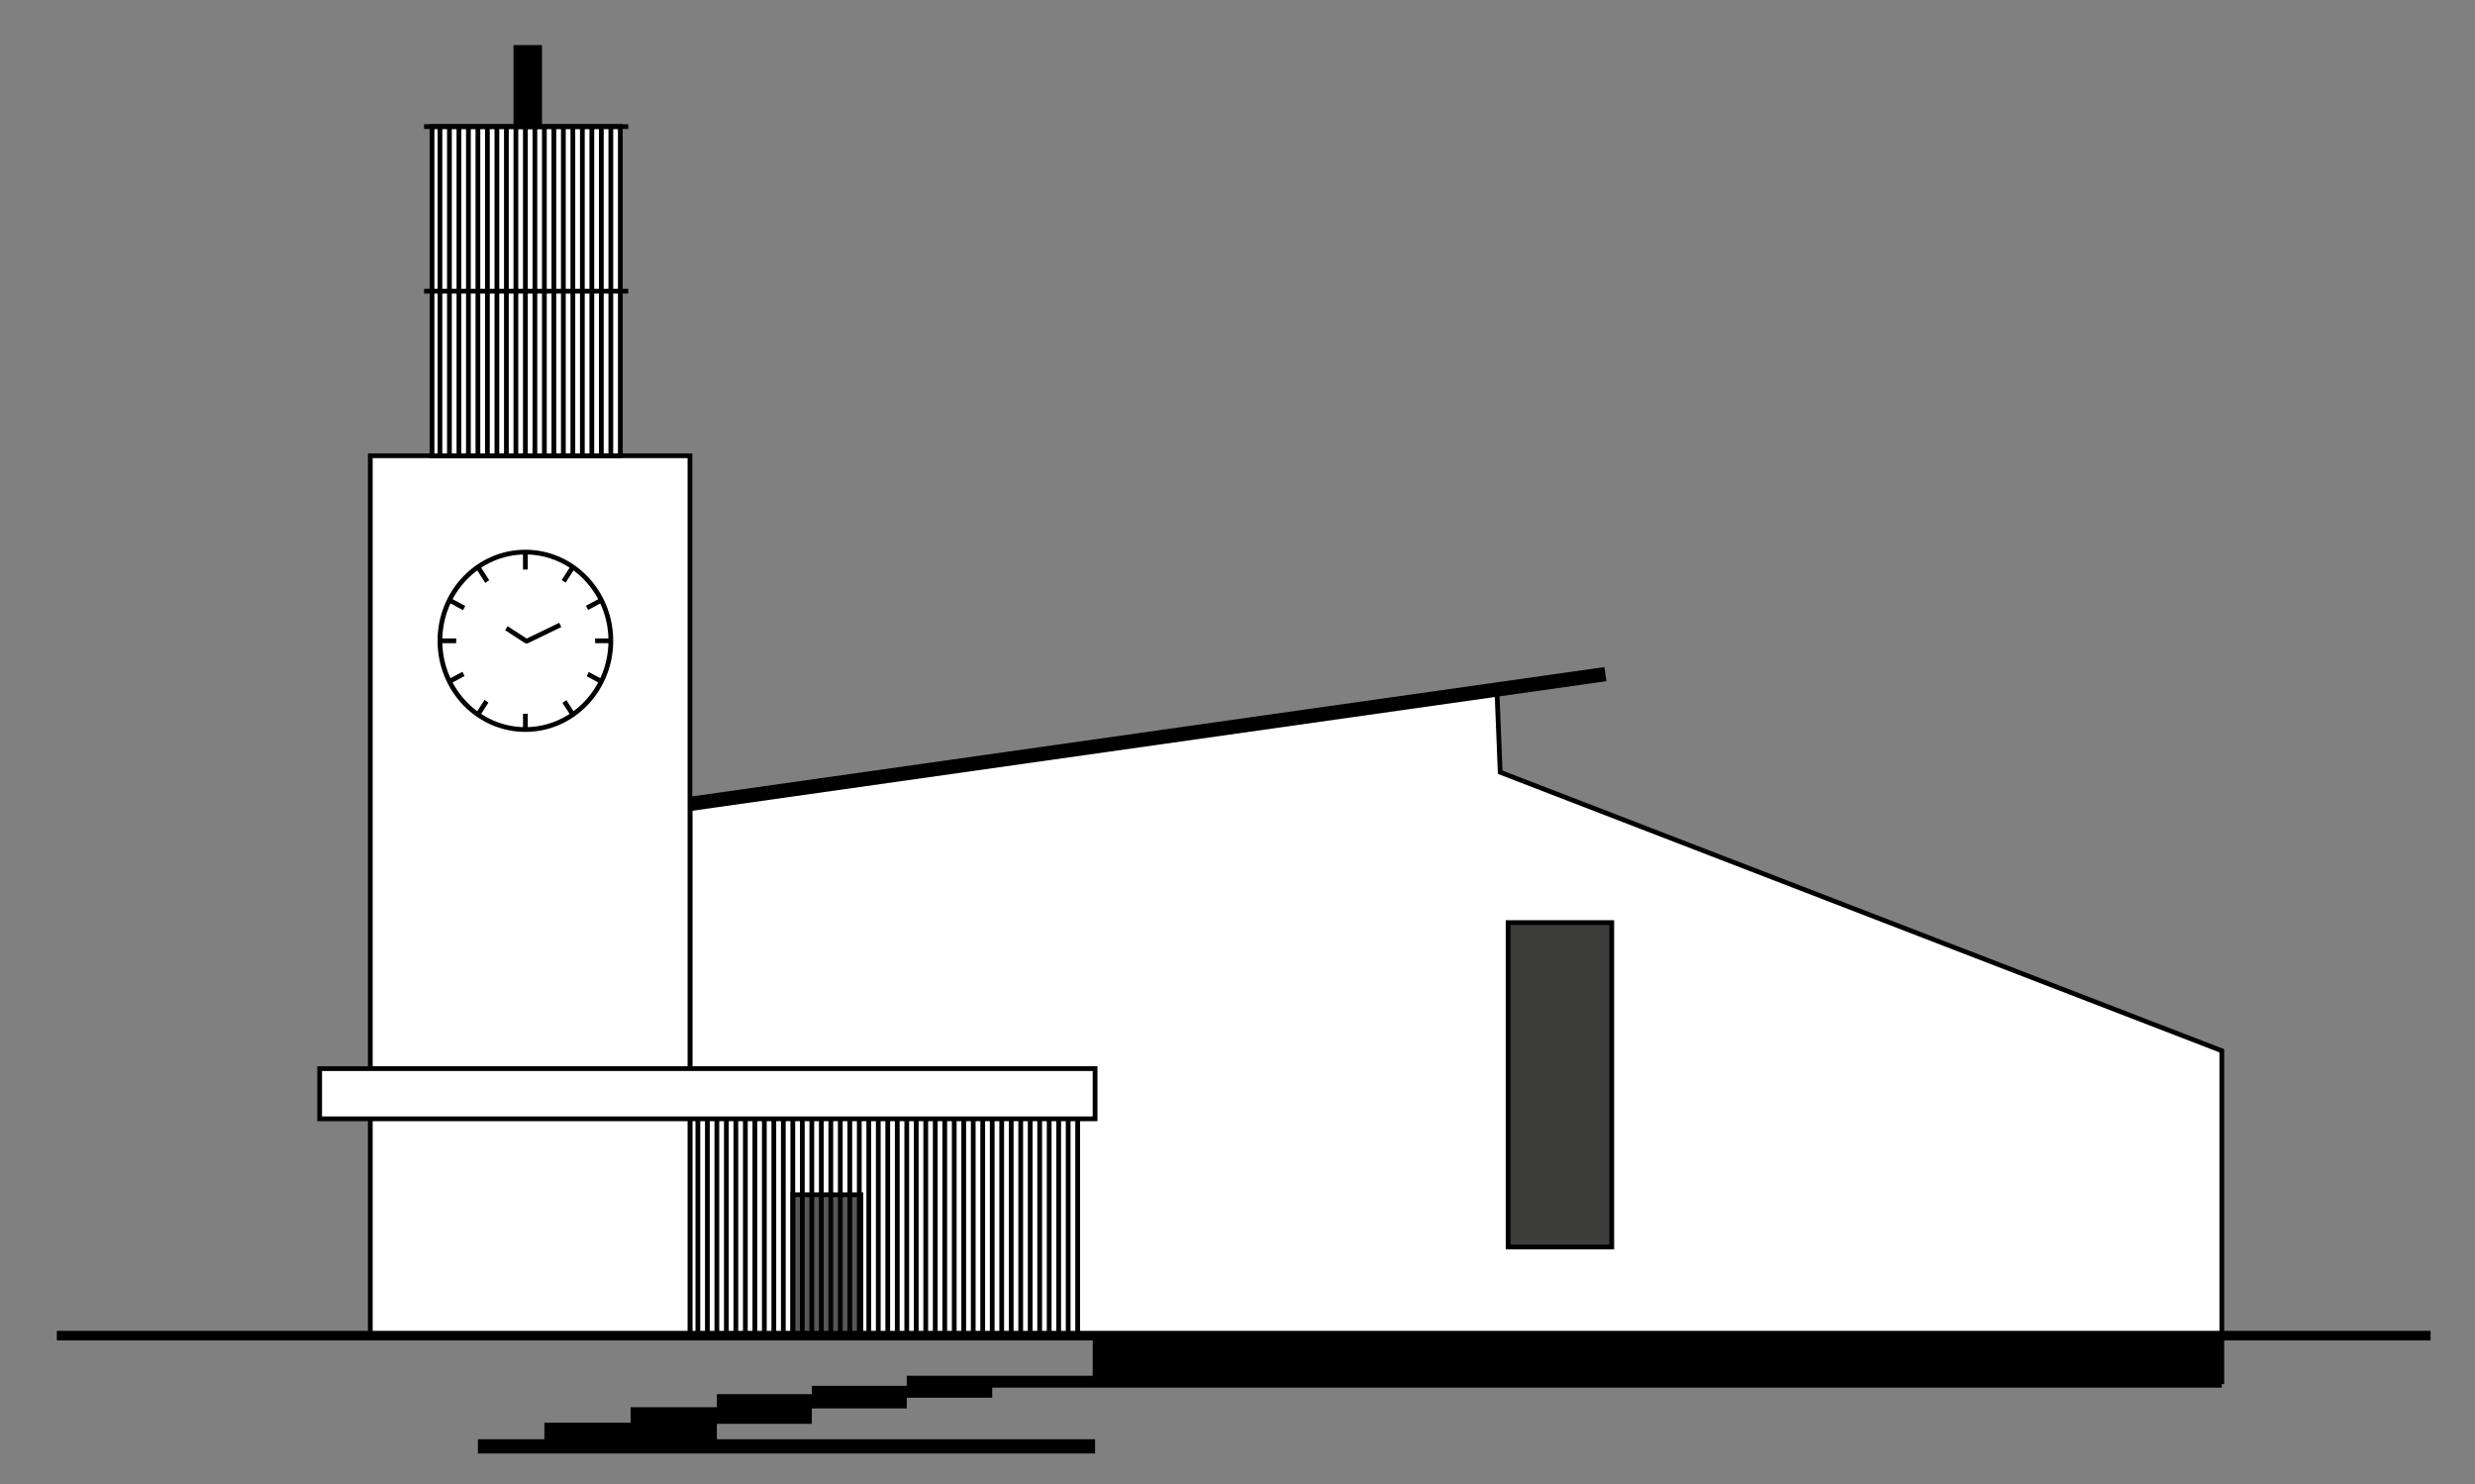 <?xml version="1.0" encoding="utf-8"?>
<!-- Generator: Adobe Illustrator 19.0.0, SVG Export Plug-In . SVG Version: 6.00 Build 0)  -->
<svg version="1.1" id="Drawing" xmlns="http://www.w3.org/2000/svg" xmlns:xlink="http://www.w3.org/1999/xlink" x="0px" y="0px"
	 viewBox="0 0 521.333 312.667" style="enable-background:new 0 0 521.333 312.667;" xml:space="preserve">
<rect x="0" y="0" width="521.333" height="312.667" fill="#808080" stroke="none"/>
<style type="text/css">
	.st0{fill:#FFFFFF;stroke:#000000;stroke-miterlimit:10;}
	.st1{fill:none;stroke:#000000;stroke-width:3;stroke-miterlimit:10;}
	.st2{fill:#575756;stroke:#000000;stroke-miterlimit:10;}
	.st3{fill:#3C3C3B;stroke:#000000;stroke-miterlimit:10;}
	.st4{fill:none;stroke:#000000;stroke-miterlimit:10;}
	.st5{stroke:#000000;stroke-miterlimit:10;}
	.st6{stroke:#000000;stroke-width:2;stroke-miterlimit:10;}
	.st7{fill:none;stroke:#000000;stroke-width:2.5;stroke-miterlimit:10;}
	.st8{fill:none;stroke:#000000;stroke-width:3.5;stroke-miterlimit:10;}
	.st9{fill:none;stroke:#000000;stroke-width:4;stroke-miterlimit:10;}
	.st10{fill:none;}
	.st11{fill:#FFFFFF;}
</style>
<polygon id="XMLID_98_" class="st0" points="316,162.667 315.333,146 145.333,169.333 145.333,187.333 145.333,281.333 468,281.525 
	468,221.333 "/>
<rect id="XMLID_11_" x="78" y="96" class="st0" width="67.333" height="185.333"/>
<rect id="XMLID_13_" x="67.333" y="225.096" class="st0" width="163.333" height="10.571"/>
<line id="XMLID_15_" class="st1" x1="145.333" y1="169.333" x2="338.167" y2="142"/>
<rect id="XMLID_16_" x="167" y="251.667" class="st2" width="14.333" height="29.667"/>
<rect id="XMLID_17_" x="317.667" y="194.333" class="st3" width="21.833" height="68.333"/>
<line id="XMLID_18_" class="st4" x1="147" y1="235.667" x2="147" y2="281.336"/>
<line id="XMLID_19_" class="st4" x1="149" y1="235.667" x2="149" y2="281.336"/>
<line id="XMLID_20_" class="st4" x1="151" y1="235.667" x2="151" y2="281.336"/>
<line id="XMLID_21_" class="st4" x1="153" y1="235.667" x2="153" y2="281.336"/>
<line id="XMLID_22_" class="st4" x1="155" y1="235.667" x2="155" y2="281.336"/>
<line id="XMLID_27_" class="st4" x1="157" y1="235.667" x2="157" y2="281.336"/>
<line id="XMLID_26_" class="st4" x1="159" y1="235.667" x2="159" y2="281.336"/>
<line id="XMLID_25_" class="st4" x1="161" y1="235.667" x2="161" y2="281.336"/>
<line id="XMLID_24_" class="st4" x1="163" y1="235.667" x2="163" y2="281.336"/>
<line id="XMLID_23_" class="st4" x1="165" y1="235.667" x2="165" y2="281.336"/>
<line id="XMLID_32_" class="st4" x1="167" y1="235.667" x2="167" y2="281.336"/>
<line id="XMLID_31_" class="st4" x1="169" y1="235.667" x2="169" y2="281.336"/>
<line id="XMLID_30_" class="st4" x1="171" y1="235.667" x2="171" y2="281.336"/>
<line id="XMLID_29_" class="st4" x1="173" y1="235.667" x2="173" y2="281.336"/>
<line id="XMLID_28_" class="st4" x1="175" y1="235.667" x2="175" y2="281.336"/>
<line id="XMLID_37_" class="st4" x1="177" y1="235.667" x2="177" y2="281.336"/>
<line id="XMLID_36_" class="st4" x1="179" y1="235.667" x2="179" y2="281.336"/>
<line id="XMLID_35_" class="st4" x1="181" y1="235.667" x2="181" y2="281.336"/>
<line id="XMLID_34_" class="st4" x1="183" y1="235.667" x2="183" y2="281.336"/>
<line id="XMLID_33_" class="st4" x1="185" y1="235.667" x2="185" y2="281.336"/>
<line id="XMLID_42_" class="st4" x1="187" y1="235.667" x2="187" y2="281.336"/>
<line id="XMLID_41_" class="st4" x1="189" y1="235.667" x2="189" y2="281.336"/>
<line id="XMLID_40_" class="st4" x1="191" y1="235.667" x2="191" y2="281.336"/>
<line id="XMLID_39_" class="st4" x1="193" y1="235.667" x2="193" y2="281.336"/>
<line id="XMLID_38_" class="st4" x1="195" y1="235.667" x2="195" y2="281.336"/>
<line id="XMLID_47_" class="st4" x1="197" y1="235.667" x2="197" y2="281.336"/>
<line id="XMLID_46_" class="st4" x1="199" y1="235.667" x2="199" y2="281.336"/>
<line id="XMLID_45_" class="st4" x1="201" y1="235.667" x2="201" y2="281.336"/>
<line id="XMLID_44_" class="st4" x1="203" y1="235.667" x2="203" y2="281.336"/>
<line id="XMLID_43_" class="st4" x1="205" y1="235.667" x2="205" y2="281.336"/>
<line id="XMLID_52_" class="st4" x1="207" y1="235.667" x2="207" y2="281.336"/>
<line id="XMLID_51_" class="st4" x1="209" y1="235.667" x2="209" y2="281.336"/>
<line id="XMLID_50_" class="st4" x1="211" y1="235.667" x2="211" y2="281.336"/>
<line id="XMLID_49_" class="st4" x1="213" y1="235.667" x2="213" y2="281.336"/>
<line id="XMLID_48_" class="st4" x1="215" y1="235.667" x2="215" y2="281.336"/>
<line id="XMLID_57_" class="st4" x1="217" y1="235.667" x2="217" y2="281.336"/>
<line id="XMLID_56_" class="st4" x1="219" y1="235.667" x2="219" y2="281.336"/>
<line id="XMLID_55_" class="st4" x1="221" y1="235.667" x2="221" y2="281.336"/>
<line id="XMLID_54_" class="st4" x1="223" y1="235.667" x2="223" y2="281.336"/>
<line id="XMLID_53_" class="st4" x1="225" y1="235.667" x2="225" y2="281.336"/>
<line id="XMLID_62_" class="st4" x1="227" y1="235.667" x2="227" y2="281.336"/>
<rect id="XMLID_58_" x="91" y="26.667" class="st0" width="39.667" height="69.333"/>
<line id="XMLID_59_" class="st4" x1="89.333" y1="61.333" x2="132.333" y2="61.333"/>
<line id="XMLID_60_" class="st4" x1="89.333" y1="26.667" x2="132.333" y2="26.667"/>
<rect id="XMLID_61_" x="108.667" y="10" class="st5" width="5" height="16.667"/>
<line id="XMLID_63_" class="st4" x1="92.667" y1="26.667" x2="92.667" y2="96"/>
<line id="XMLID_64_" class="st4" x1="94.667" y1="26.667" x2="94.667" y2="96"/>
<line id="XMLID_66_" class="st4" x1="96.667" y1="26.667" x2="96.667" y2="96"/>
<line id="XMLID_65_" class="st4" x1="98.667" y1="26.667" x2="98.667" y2="96"/>
<line id="XMLID_70_" class="st4" x1="100.667" y1="26.667" x2="100.667" y2="96"/>
<line id="XMLID_69_" class="st4" x1="102.667" y1="26.667" x2="102.667" y2="96"/>
<line id="XMLID_68_" class="st4" x1="104.667" y1="26.667" x2="104.667" y2="96"/>
<line id="XMLID_67_" class="st4" x1="106.667" y1="26.667" x2="106.667" y2="96"/>
<line id="XMLID_74_" class="st4" x1="108.667" y1="26.667" x2="108.667" y2="96"/>
<line id="XMLID_73_" class="st4" x1="110.667" y1="26.667" x2="110.667" y2="96"/>
<line id="XMLID_72_" class="st4" x1="112.667" y1="26.667" x2="112.667" y2="96"/>
<line id="XMLID_71_" class="st4" x1="114.667" y1="26.667" x2="114.667" y2="96"/>
<line id="XMLID_78_" class="st4" x1="116.667" y1="26.667" x2="116.667" y2="96"/>
<line id="XMLID_77_" class="st4" x1="118.667" y1="26.667" x2="118.667" y2="96"/>
<line id="XMLID_76_" class="st4" x1="120.667" y1="26.667" x2="120.667" y2="96"/>
<line id="XMLID_75_" class="st4" x1="122.667" y1="26.667" x2="122.667" y2="96"/>
<line id="XMLID_82_" class="st4" x1="124.667" y1="26.667" x2="124.667" y2="96"/>
<line id="XMLID_81_" class="st4" x1="126.667" y1="26.667" x2="126.667" y2="96"/>
<line id="XMLID_80_" class="st4" x1="128.667" y1="26.667" x2="128.667" y2="96"/>
<ellipse id="XMLID_84_" class="st0" cx="110.667" cy="134.981" rx="18" ry="18.686"/>
<line id="XMLID_1_" class="st6" x1="11.973" y1="281.333" x2="511.973" y2="281.333"/>
<g id="Слой_2">
</g>
<rect id="XMLID_9_" x="230.667" y="281.333" class="st5" width="237.333" height="9.708"/>
<line id="XMLID_2_" class="st7" x1="191" y1="291.042" x2="468" y2="291.042"/>
<line id="XMLID_4_" class="st1" x1="151" y1="295.167" x2="191" y2="295.167"/>
<line id="XMLID_5_" class="st8" x1="132.833" y1="298.167" x2="171" y2="298.167"/>
<line id="XMLID_6_" class="st9" x1="114.667" y1="301.667" x2="151" y2="301.667"/>
<line id="XMLID_8_" class="st1" x1="100.667" y1="304.667" x2="230.667" y2="304.667"/>
<line id="XMLID_3_" class="st7" x1="171" y1="293.167" x2="209" y2="293.167"/>
<line id="XMLID_10_" class="st10" x1="89.333" y1="95.333" x2="132.333" y2="95.333"/>
<line id="XMLID_7_" class="st4" x1="110.667" y1="153.667" x2="110.667" y2="116.413"/>
<line id="XMLID_12_" class="st4" x1="100.667" y1="150.518" x2="120.667" y2="119.444"/>
<line id="XMLID_14_" class="st4" x1="94.667" y1="143.538" x2="126.667" y2="126.424"/>
<line id="XMLID_83_" class="st4" x1="92.667" y1="134.981" x2="128.667" y2="134.981"/>
<line id="XMLID_85_" class="st4" x1="94.667" y1="126.424" x2="126.667" y2="143.538"/>
<line id="XMLID_86_" class="st4" x1="100.667" y1="119.444" x2="120.667" y2="150.518"/>
<ellipse id="XMLID_79_" class="st11" cx="110.726" cy="135.157" rx="14.637" ry="15.195"/>
<line id="XMLID_96_" class="st5" x1="106.667" y1="132.326" x2="111.018" y2="135.157"/>
<line id="XMLID_97_" class="st5" x1="110.726" y1="135.157" x2="118.015" y2="131.633"/>
</svg>
